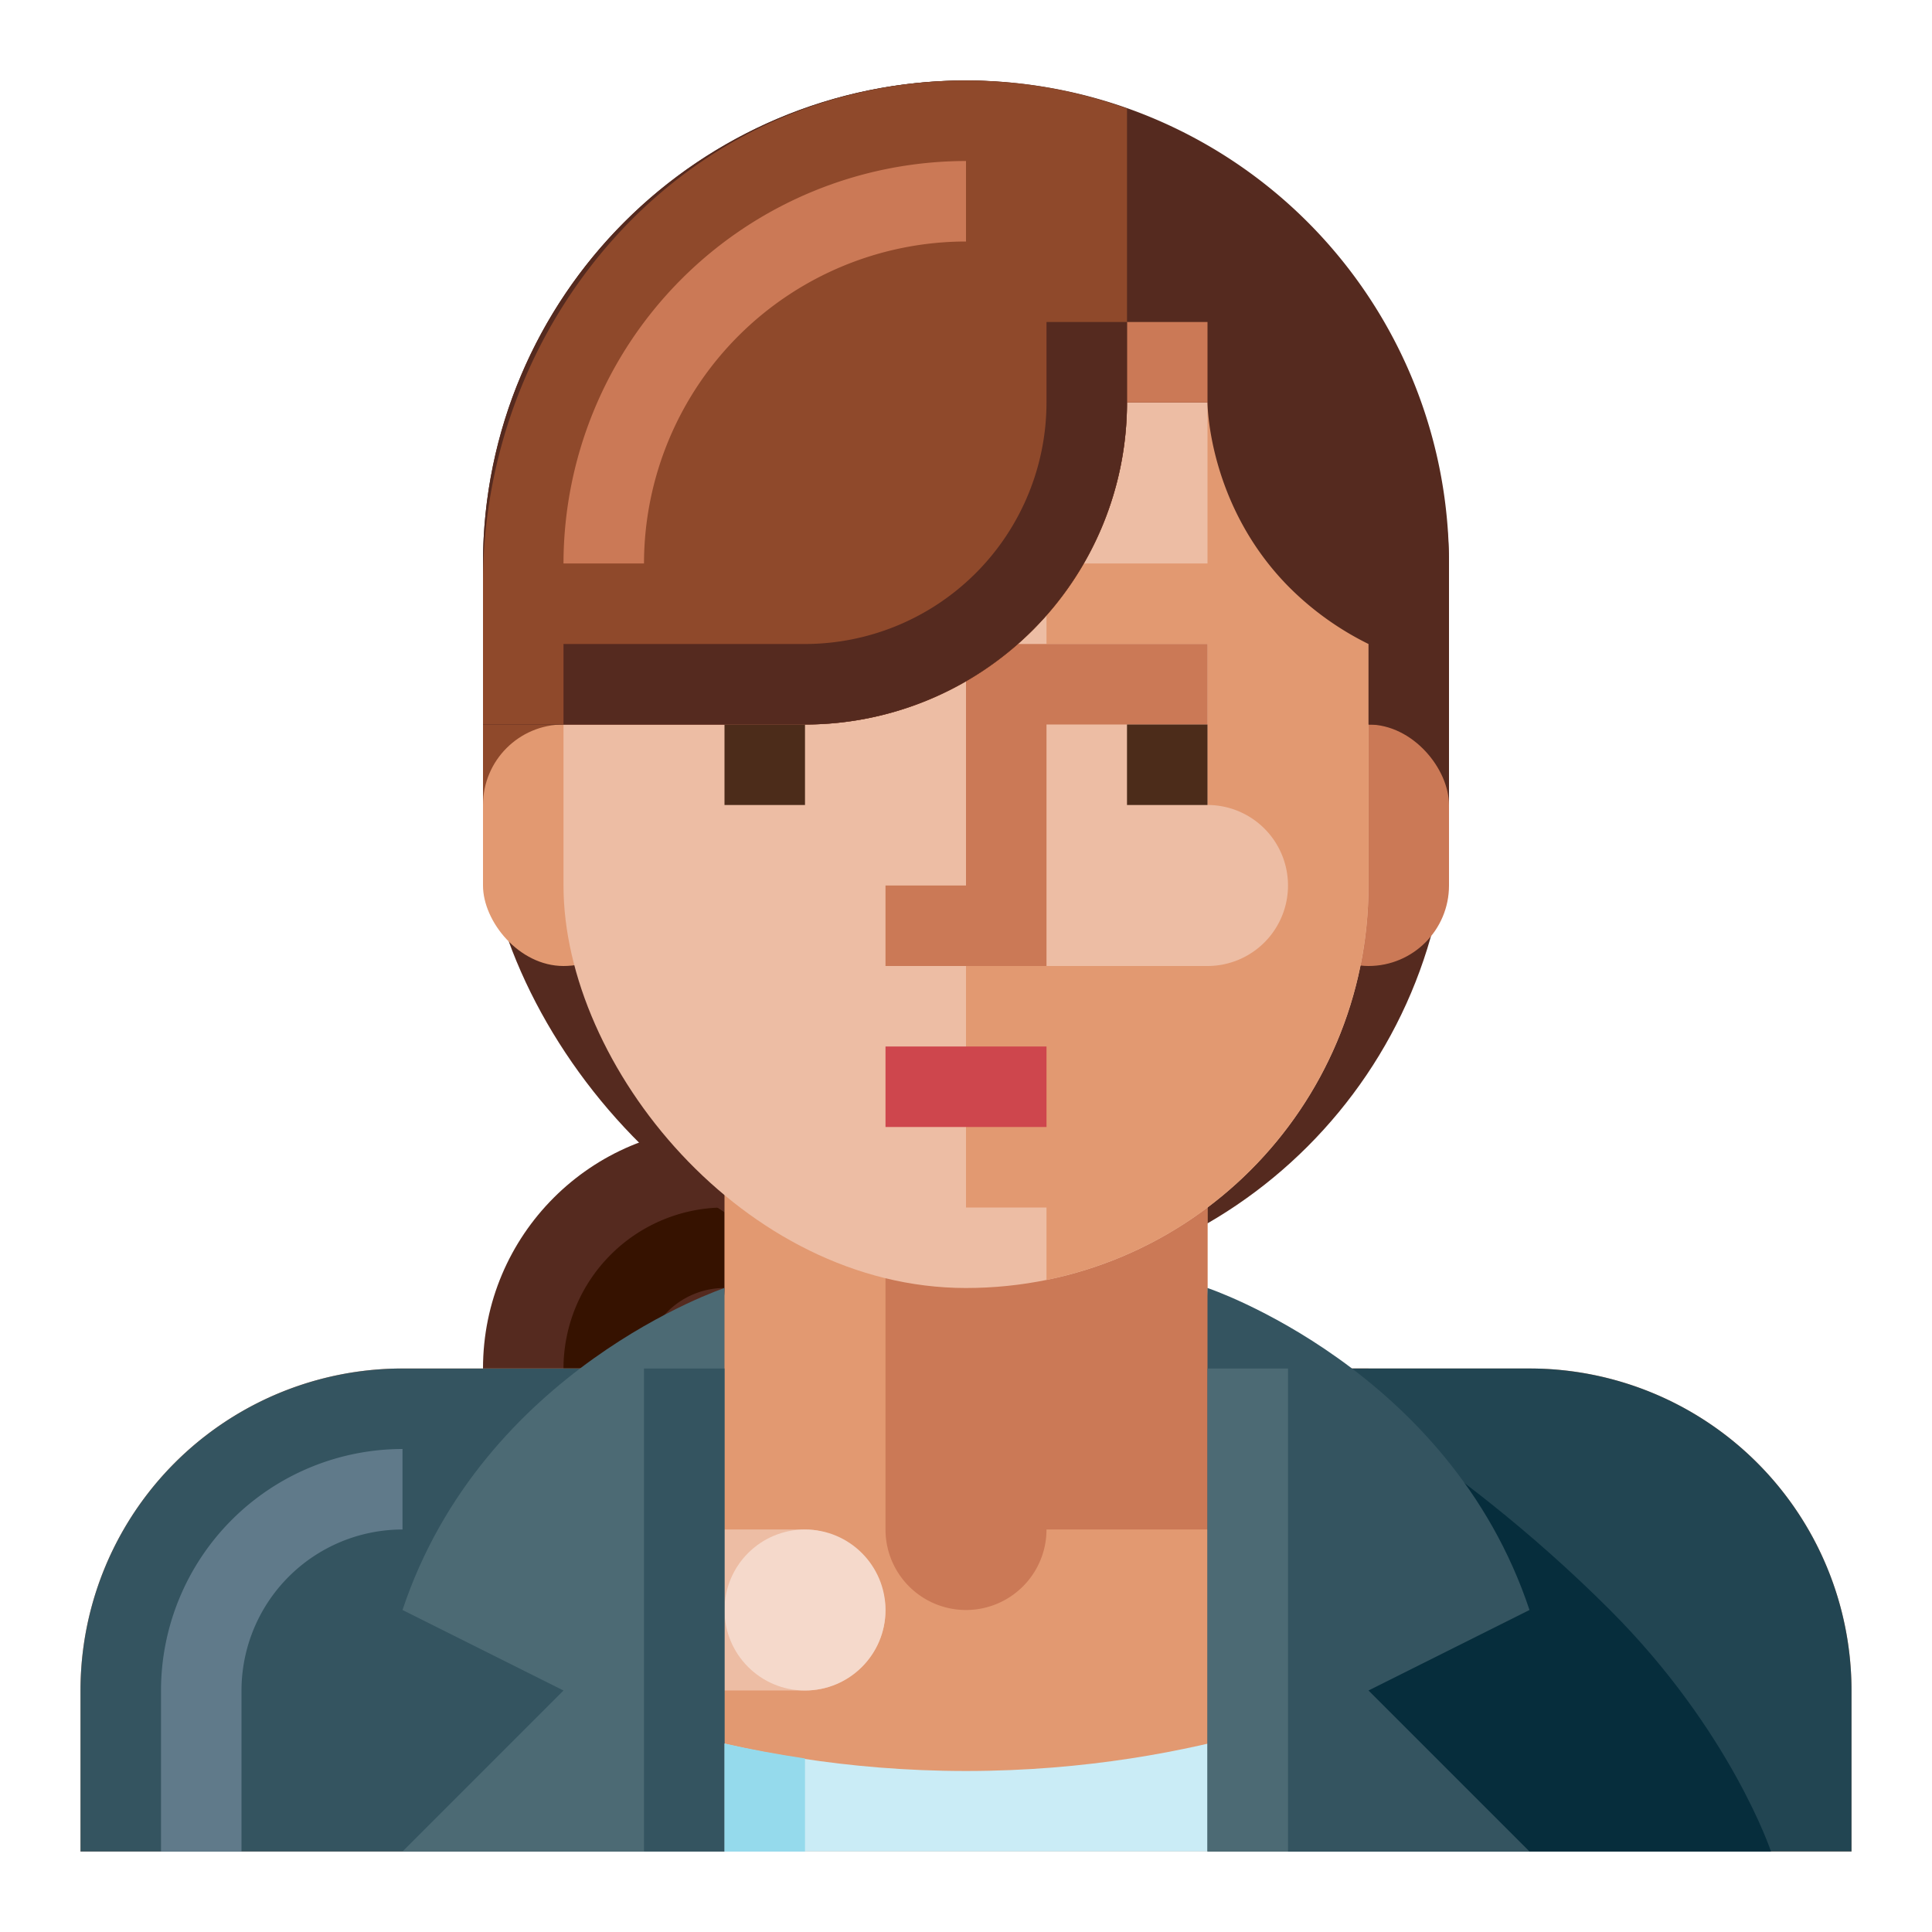 <svg xmlns="http://www.w3.org/2000/svg" viewBox="0 0 512 512"><title>Artboard 112</title><g id="Business_Woman" data-name="Business Woman"><circle cx="192" cy="362.667" r="64" style="fill:#552a1f"/><path d="M170.667,362.667H149.333A42.709,42.709,0,0,1,192,320v21.333A21.361,21.361,0,0,0,170.667,362.667Z" style="fill:#361200"/><rect x="128" y="21.333" width="256" height="320" rx="128" ry="128" style="fill:#552a1f"/><rect x="128" y="192" width="21.333" height="21.333" style="fill:#8f492b"/><rect x="341.333" y="192" width="42.667" height="64" rx="21.333" ry="21.333" style="fill:#cb7956"/><rect x="128" y="192" width="42.667" height="64" rx="21.333" ry="21.333" style="fill:#e29971"/><path d="M192,277.333v64a21.333,21.333,0,0,1-21.333,21.333h-64A85.333,85.333,0,0,0,21.333,448v42.667H490.667V448a85.333,85.333,0,0,0-85.333-85.333h-64A21.333,21.333,0,0,1,320,341.333v-64Z" style="fill:#e29971"/><path d="M362.667,490.667H149.333V448S192,469.333,256,469.333,362.667,448,362.667,448Z" style="fill:#caecf6"/><rect x="149.333" y="405.333" width="85.333" height="42.667" rx="21.333" ry="21.333" style="fill:#edbda4"/><circle cx="213.333" cy="426.667" r="21.333" style="fill:#f5d9cb"/><path d="M106.667,362.667h64a0,0,0,0,1,0,0v128a0,0,0,0,1,0,0H21.333a0,0,0,0,1,0,0V448A85.333,85.333,0,0,1,106.667,362.667Z" style="fill:#345460"/><path d="M192,341.333s-64,21.333-85.333,85.333L149.333,448l-42.667,42.667H192Z" style="fill:#4c6a74"/><path d="M341.333,362.667A21.334,21.334,0,0,1,320,341.333v-64H234.667v128a21.333,21.333,0,1,0,42.667,0h85.333V362.667Z" style="fill:#cb7956"/><path d="M341.333,362.667H490.667a0,0,0,0,1,0,0v128a0,0,0,0,1,0,0h-64a85.333,85.333,0,0,1-85.333-85.333V362.667A0,0,0,0,1,341.333,362.667Z" transform="translate(832 853.333) rotate(-180)" style="fill:#224552"/><path d="M341.333,362.667S384,384,426.667,426.667c32,32,42.667,64,42.667,64h-128Z" style="fill:#062d3c"/><path d="M64,490.667H42.667V448a64.07,64.07,0,0,1,64-64v21.333A42.709,42.709,0,0,0,64,448Z" style="fill:#607a8a"/><rect x="149.333" y="42.667" width="213.333" height="298.667" rx="106.667" ry="106.667" style="fill:#edbda4"/><path d="M320,64.483v84.85H277.333v21.333H320v42.667a21.333,21.333,0,0,1,21.333,21.333v0A21.333,21.333,0,0,1,320,256H256v64h21.333v19.184a106.691,106.691,0,0,0,85.333-104.517V149.333C362.667,114.549,345.766,83.954,320,64.483Z" style="fill:#e29971"/><polygon points="234.667 234.667 234.667 256 277.333 256 277.333 192 320 192 320 170.667 256 170.667 256 234.667 234.667 234.667" style="fill:#cb7956"/><rect x="298.667" y="192" width="21.333" height="21.333" style="fill:#4c2c1a"/><rect x="192" y="192" width="21.333" height="21.333" style="fill:#4c2c1a"/><rect x="234.667" y="277.333" width="42.667" height="21.333" style="fill:#ce464d"/><path d="M320,341.333s64,21.333,85.333,85.333L362.667,448l42.667,42.667H320Z" style="fill:#345460"/><path d="M256,21.333h-0A128,128,0,0,0,128,149.333V192h85.334a85.333,85.333,0,0,0,85.333-85.333v-0l0-0H320s0,26.876,21.331,48.632a79.191,79.191,0,0,0,21.336,15.368V192H384V149.333A128,128,0,0,0,256,21.333Z" style="fill:#552a1f"/><path d="M228.459,24.387C168.773,37.656,128,93.319,128,154.462V192h85.334a85.333,85.333,0,0,0,85.333-85.333V28.773A126.066,126.066,0,0,0,228.459,24.387Z" style="fill:#8f492b"/><rect x="170.667" y="362.667" width="21.333" height="128" style="fill:#345460"/><rect x="320" y="362.667" width="21.333" height="128" style="fill:#4c6a74"/><path d="M192,462.046v28.621h21.333v-24.651C205.703,464.854,198.449,463.536,192,462.046Z" style="fill:#95daec"/><rect x="298.667" y="85.333" width="21.333" height="21.333" style="fill:#cb7956"/><path d="M170.667,149.333H149.333A106.792,106.792,0,0,1,256,42.667V64A85.431,85.431,0,0,0,170.667,149.333Z" style="fill:#cb7956"/><path d="M213.333,192h-64V170.667h64a64.07,64.07,0,0,0,64-64V85.333h21.333v21.333A85.431,85.431,0,0,1,213.333,192Z" style="fill:#552a1f"/></g></svg>